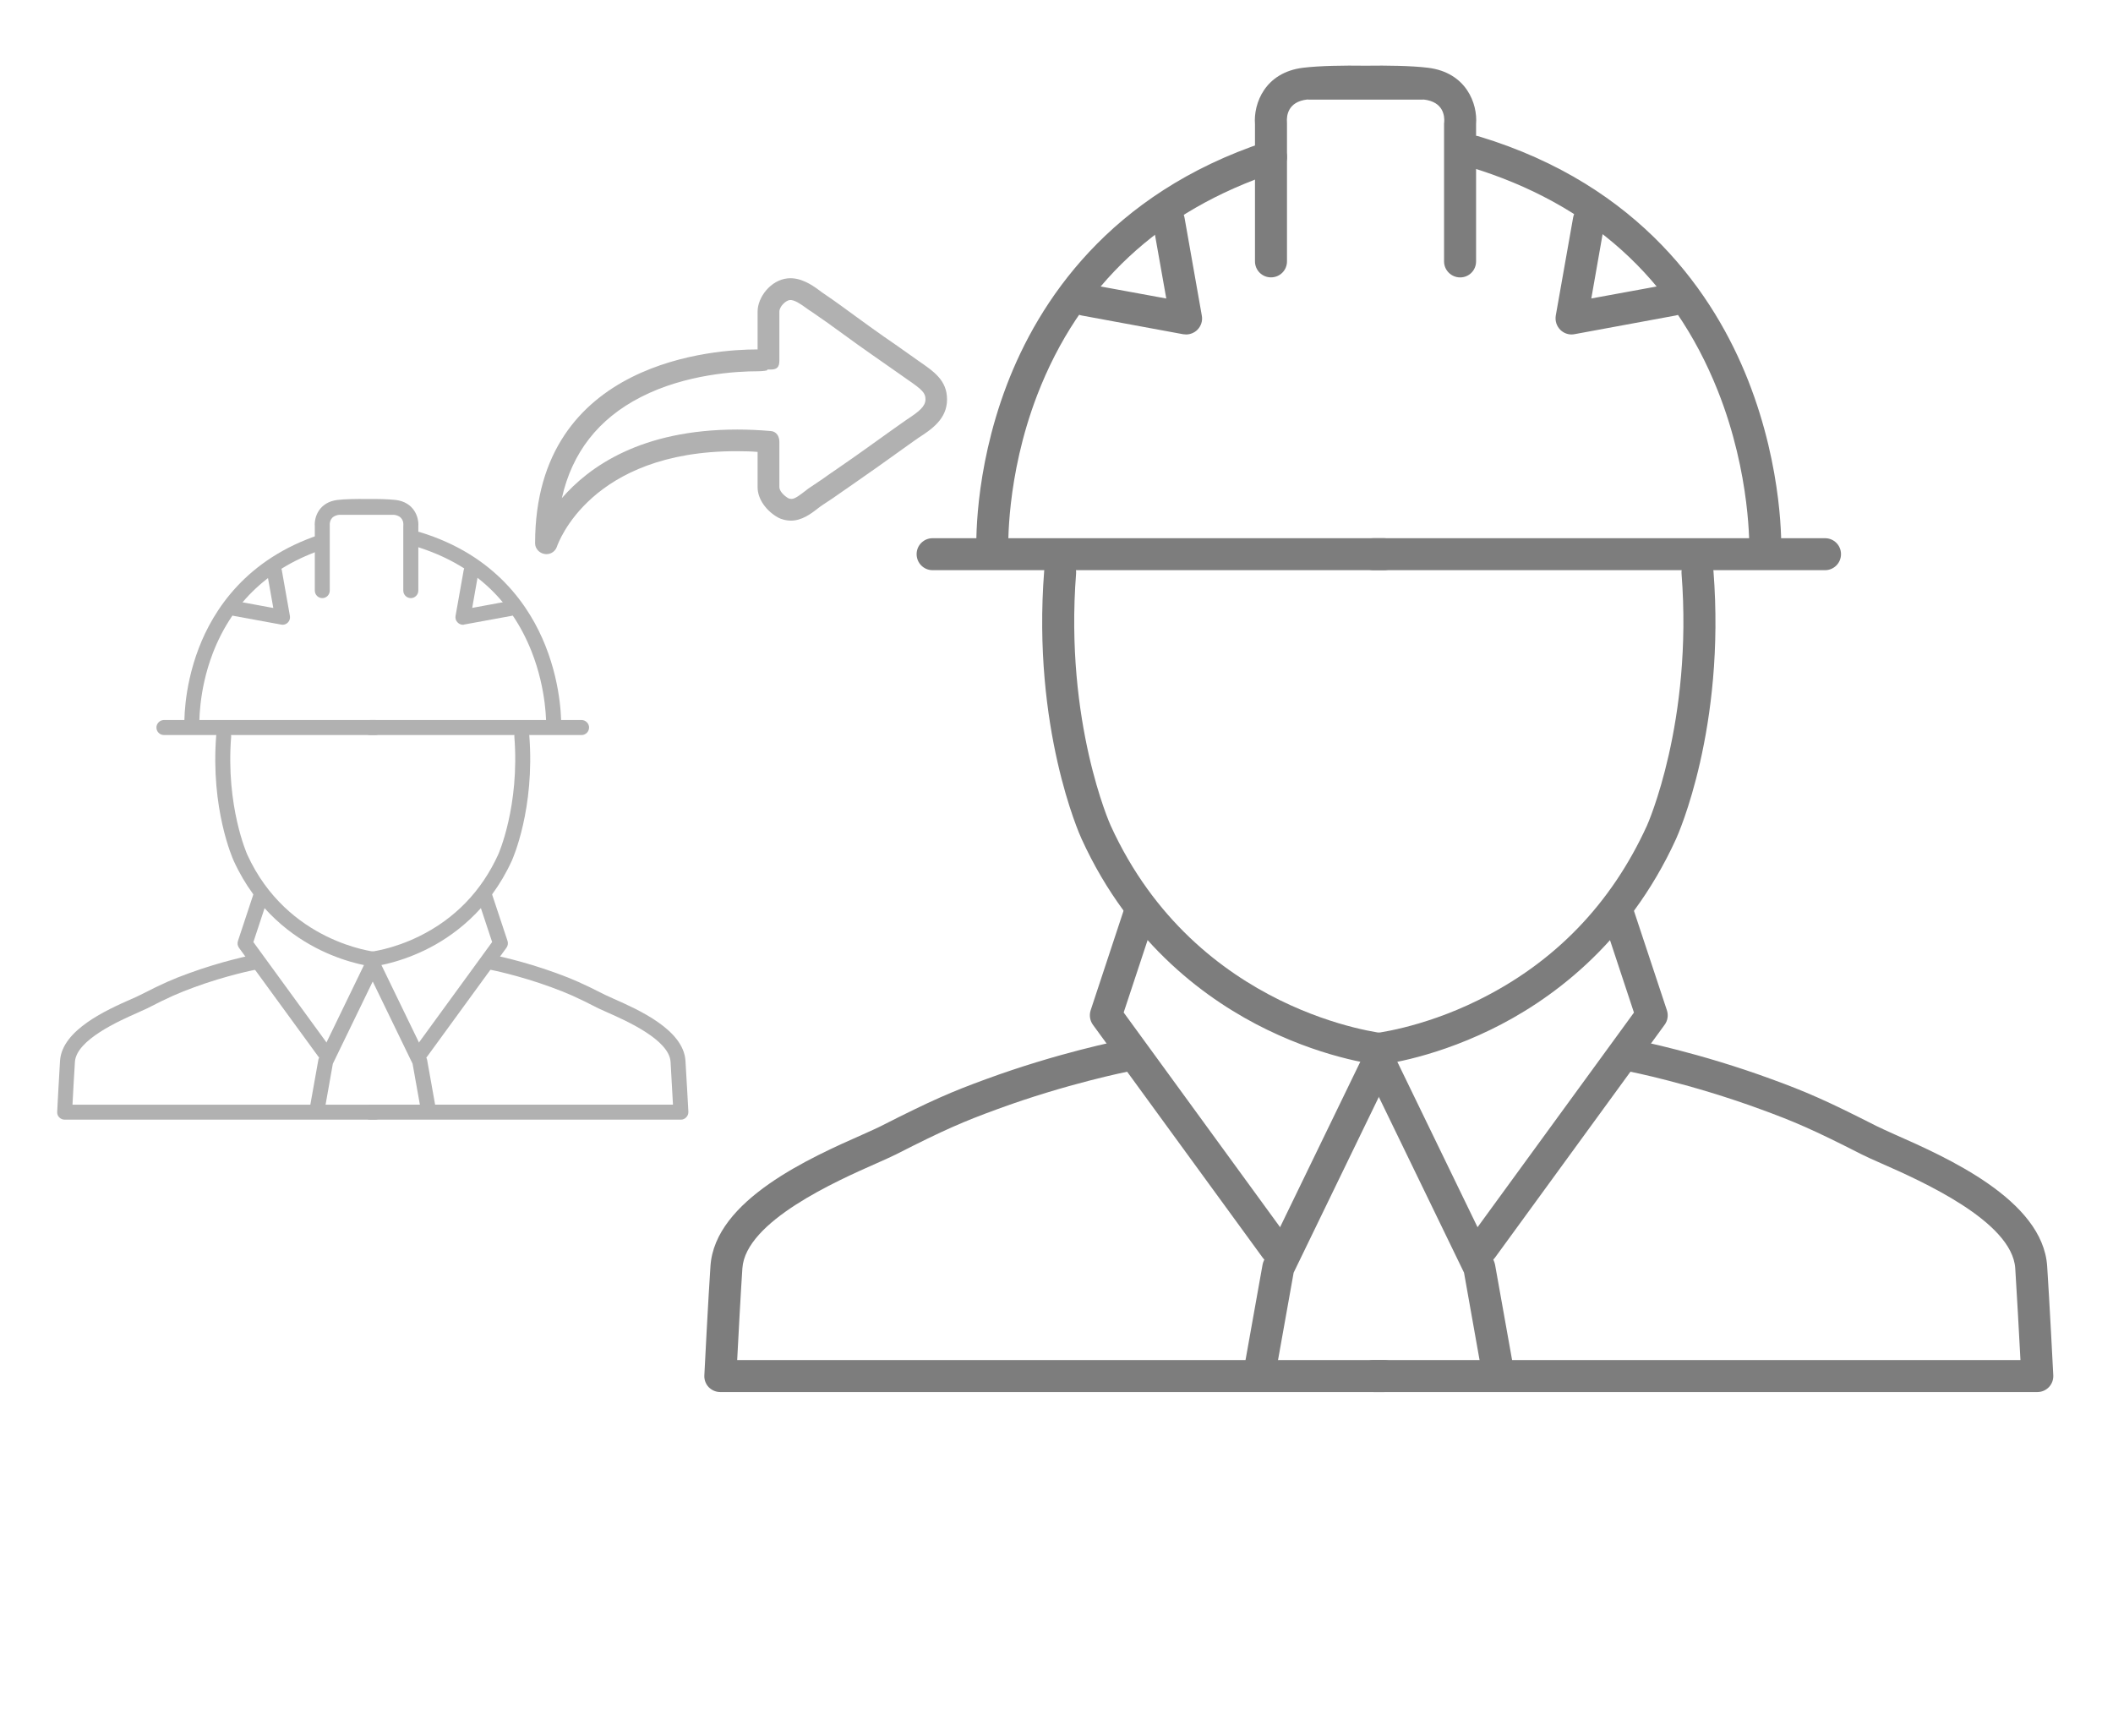 <?xml version="1.0" encoding="utf-8"?>
<!-- Generator: Adobe Illustrator 16.0.0, SVG Export Plug-In . SVG Version: 6.00 Build 0)  -->
<!DOCTYPE svg PUBLIC "-//W3C//DTD SVG 1.1//EN" "http://www.w3.org/Graphics/SVG/1.1/DTD/svg11.dtd">
<svg version="1.1" id="Layer_1" xmlns="http://www.w3.org/2000/svg" xmlns:xlink="http://www.w3.org/1999/xlink" x="0px" y="0px"
	 width="46.667px" height="38.333px" viewBox="0 0 46.667 38.333" enable-background="new 0 0 46.667 38.333" xml:space="preserve">
<g>
	<g>
		<g>
			<path fill="#7D7D7D" d="M44.998,30.745h-14.66c-0.196,0-0.354-0.158-0.354-0.354c0-0.196,0.157-0.353,0.354-0.353h14.285
				c-0.029-0.544-0.083-1.545-0.115-2.027c-0.069-1.039-2.089-1.933-2.953-2.314c-0.188-0.083-0.335-0.148-0.441-0.202
				c-1.074-0.548-1.499-0.729-2.229-0.995c-1.542-0.567-2.89-0.833-2.905-0.836c-0.191-0.036-0.316-0.221-0.278-0.414
				c0.036-0.192,0.223-0.315,0.414-0.278c0.056,0.011,1.419,0.278,3.011,0.863c0.762,0.278,1.199,0.467,2.307,1.03
				c0.089,0.046,0.236,0.11,0.406,0.188c1.146,0.506,3.275,1.446,3.373,2.911c0.046,0.685,0.135,2.392,0.135,2.41
				c0.005,0.097-0.029,0.191-0.096,0.262C45.185,30.705,45.095,30.745,44.998,30.745z"/>
			<path fill="#7D7D7D" d="M33.083,30.663c-0.167,0-0.315-0.122-0.347-0.293l-0.402-2.262l-2.314-4.773
				c-0.086-0.177-0.012-0.388,0.163-0.473c0.176-0.086,0.386-0.012,0.472,0.164l2.336,4.817c0.014,0.03,0.022,0.061,0.029,0.092
				l0.413,2.312c0.034,0.189-0.095,0.375-0.287,0.408C33.125,30.661,33.105,30.663,33.083,30.663z"/>
			<path fill="#7D7D7D" d="M32.734,27.92c-0.073,0-0.146-0.023-0.208-0.068c-0.158-0.114-0.192-0.335-0.079-0.493l3.64-4.995
				l-0.683-2.065c-0.061-0.186,0.04-0.385,0.225-0.446c0.187-0.06,0.385,0.039,0.445,0.226l0.741,2.236
				c0.036,0.108,0.017,0.228-0.051,0.319l-3.746,5.142C32.95,27.868,32.842,27.92,32.734,27.92z"/>
			<path fill="#7D7D7D" d="M40.308,12.593h-9.97c-0.196,0-0.354-0.158-0.354-0.354c0-0.195,0.157-0.352,0.354-0.352h9.97
				c0.194,0,0.352,0.156,0.352,0.352C40.66,12.435,40.502,12.593,40.308,12.593z"/>
			<path fill="#7D7D7D" d="M30.338,23.532c-0.181,0-0.335-0.136-0.353-0.319c-0.02-0.191,0.124-0.364,0.319-0.385
				c0.01-0.001,1.063-0.108,2.333-0.733c1.688-0.828,2.946-2.126,3.737-3.86c0.011-0.022,1.019-2.292,0.764-5.566
				c-0.015-0.194,0.131-0.364,0.326-0.379c0.192-0.017,0.364,0.128,0.379,0.325c0.269,3.464-0.781,5.815-0.826,5.913
				c-1.078,2.362-2.822,3.596-4.097,4.215c-1.382,0.673-2.502,0.783-2.55,0.789C30.36,23.532,30.348,23.532,30.338,23.532z"/>
			<path fill="#7D7D7D" d="M38.987,12.529c-0.004,0-0.009,0-0.014,0c-0.195-0.007-0.347-0.172-0.339-0.366l0,0
				c0-0.016,0.047-1.672-0.697-3.537c-0.985-2.475-2.83-4.137-5.479-4.938c-0.187-0.057-0.292-0.255-0.235-0.441
				c0.056-0.188,0.255-0.292,0.44-0.235c3.582,1.084,5.208,3.525,5.942,5.38c0.791,2.001,0.737,3.727,0.734,3.797
				C39.332,12.379,39.176,12.529,38.987,12.529z"/>
			<path fill="#7D7D7D" d="M34.708,7.387c-0.092,0-0.182-0.037-0.248-0.103c-0.082-0.083-0.118-0.197-0.1-0.313l0.383-2.164
				c0.034-0.19,0.218-0.319,0.409-0.286c0.192,0.035,0.32,0.219,0.285,0.409l-0.292,1.662l1.736-0.318
				c0.191-0.035,0.376,0.091,0.412,0.284c0.035,0.19-0.092,0.374-0.283,0.41l-2.238,0.413C34.751,7.384,34.73,7.387,34.708,7.387z"
				/>
		</g>
		<g>
			<path fill="#7D7D7D" d="M30.566,30.745H15.907c-0.098,0-0.188-0.04-0.256-0.109c-0.066-0.07-0.101-0.165-0.095-0.262
				c0-0.019,0.088-1.726,0.135-2.41c0.096-1.465,2.227-2.405,3.371-2.911c0.169-0.077,0.319-0.142,0.406-0.188
				c1.108-0.563,1.547-0.752,2.307-1.03c1.594-0.585,2.956-0.853,3.014-0.863c0.19-0.037,0.377,0.086,0.414,0.278
				c0.037,0.193-0.089,0.377-0.28,0.414c-0.013,0.003-1.365,0.27-2.904,0.836c-0.729,0.267-1.154,0.447-2.228,0.995
				c-0.108,0.054-0.255,0.119-0.441,0.202c-0.864,0.382-2.884,1.275-2.954,2.314c-0.033,0.482-0.087,1.483-0.115,2.027h14.286
				c0.196,0,0.354,0.156,0.354,0.353C30.92,30.587,30.762,30.745,30.566,30.745z"/>
			<path fill="#7D7D7D" d="M27.819,30.663c-0.021,0-0.042-0.002-0.063-0.008c-0.192-0.033-0.32-0.219-0.285-0.408l0.413-2.312
				c0.005-0.031,0.015-0.062,0.029-0.092l2.336-4.817c0.085-0.176,0.296-0.25,0.471-0.164c0.176,0.085,0.249,0.296,0.165,0.473
				l-2.314,4.773l-0.404,2.262C28.137,30.541,27.988,30.663,27.819,30.663z"/>
			<path fill="#7D7D7D" d="M28.17,27.92c-0.108,0-0.217-0.052-0.285-0.146l-3.748-5.142c-0.066-0.092-0.084-0.211-0.049-0.319
				l0.739-2.236c0.063-0.187,0.261-0.285,0.448-0.226c0.185,0.062,0.284,0.261,0.225,0.446l-0.683,2.065l3.639,4.995
				c0.115,0.158,0.081,0.379-0.078,0.493C28.314,27.896,28.243,27.92,28.17,27.92z"/>
			<path fill="#7D7D7D" d="M30.566,12.593h-9.97c-0.194,0-0.352-0.158-0.352-0.354c0-0.195,0.158-0.352,0.352-0.352h9.97
				c0.196,0,0.354,0.156,0.354,0.352C30.92,12.435,30.762,12.593,30.566,12.593z"/>
			<path fill="#7D7D7D" d="M30.566,23.532c-0.01,0-0.022,0-0.034-0.001c-0.044-0.006-1.166-0.116-2.548-0.789
				c-1.275-0.619-3.02-1.853-4.097-4.215c-0.046-0.098-1.094-2.449-0.826-5.913c0.016-0.197,0.186-0.342,0.379-0.325
				c0.195,0.015,0.34,0.185,0.326,0.379c-0.255,3.287,0.753,5.544,0.764,5.566c1.895,4.153,6.029,4.59,6.071,4.594
				c0.193,0.02,0.336,0.193,0.317,0.385C30.901,23.396,30.748,23.532,30.566,23.532z"/>
			<path fill="#7D7D7D" d="M21.916,12.529c-0.186,0-0.342-0.147-0.35-0.337c-0.004-0.07-0.074-1.739,0.672-3.695
				c0.694-1.816,2.249-4.22,5.72-5.367c0.187-0.06,0.386,0.041,0.448,0.226c0.062,0.186-0.039,0.385-0.225,0.446
				c-2.566,0.847-4.342,2.504-5.273,4.922c-0.701,1.823-0.639,3.42-0.637,3.436c0.008,0.194-0.143,0.359-0.338,0.369
				C21.928,12.529,21.922,12.529,21.916,12.529z"/>
			<path fill="#7D7D7D" d="M26.197,7.387c-0.023,0-0.043-0.003-0.065-0.005l-2.238-0.413c-0.192-0.036-0.319-0.22-0.284-0.41
				c0.035-0.193,0.221-0.319,0.413-0.284l1.735,0.318l-0.295-1.662c-0.032-0.19,0.097-0.374,0.288-0.409
				c0.192-0.033,0.376,0.096,0.41,0.286l0.382,2.164c0.021,0.115-0.016,0.229-0.099,0.313C26.378,7.35,26.287,7.387,26.197,7.387z"
				/>
			<path fill="#7D7D7D" d="M32.249,6.127c-0.194,0-0.356-0.156-0.356-0.354V2.725c0-0.012,0.002-0.021,0.004-0.034
				c0.008-0.128-0.017-0.441-0.448-0.492l0,0C31.436,2.199,31.42,2.2,31.405,2.2h-2.49c-0.016,0-0.031-0.001-0.046-0.002h-0.001
				c-0.43,0.051-0.454,0.364-0.445,0.497c0.001,0.013,0.001,0.018,0.001,0.029v3.048c0,0.198-0.157,0.354-0.354,0.354
				c-0.194,0-0.353-0.156-0.353-0.354V2.741c-0.035-0.45,0.217-1.143,1.066-1.245c0.365-0.044,0.889-0.052,1.376-0.045
				c0.485-0.007,1.012,0.001,1.376,0.045c0.85,0.103,1.102,0.795,1.065,1.245v3.031C32.601,5.971,32.443,6.127,32.249,6.127z"/>
		</g>
	</g>
	<g opacity="0.6">
		<g>
			<path fill="#7D7D7D" d="M15.038,24.729H8.18c-0.093,0-0.167-0.074-0.167-0.165c0-0.093,0.074-0.166,0.167-0.166h6.683
				c-0.013-0.254-0.039-0.723-0.053-0.948c-0.033-0.486-0.978-0.904-1.381-1.083c-0.088-0.039-0.156-0.069-0.208-0.094
				c-0.502-0.258-0.701-0.342-1.043-0.468c-0.72-0.265-1.352-0.389-1.358-0.389c-0.089-0.019-0.148-0.104-0.131-0.195
				c0.018-0.089,0.104-0.148,0.194-0.13c0.026,0.005,0.664,0.13,1.409,0.403c0.355,0.13,0.561,0.219,1.079,0.482
				c0.042,0.021,0.111,0.052,0.191,0.087c0.535,0.237,1.532,0.679,1.577,1.363c0.021,0.321,0.063,1.119,0.064,1.128
				c0.002,0.045-0.014,0.089-0.046,0.122C15.126,24.71,15.083,24.729,15.038,24.729z"/>
			<path fill="#7D7D7D" d="M9.464,24.689c-0.079,0-0.148-0.057-0.163-0.137l-0.189-1.059L8.03,21.261
				c-0.04-0.082-0.006-0.182,0.077-0.221c0.082-0.039,0.18-0.007,0.221,0.076L9.42,23.37c0.007,0.014,0.011,0.028,0.014,0.043
				l0.193,1.081c0.015,0.091-0.044,0.176-0.134,0.192C9.484,24.688,9.474,24.689,9.464,24.689z"/>
			<path fill="#7D7D7D" d="M9.3,23.406c-0.034,0-0.068-0.011-0.097-0.032c-0.074-0.054-0.09-0.158-0.037-0.23l1.703-2.338
				l-0.32-0.966c-0.027-0.087,0.02-0.18,0.105-0.208c0.087-0.029,0.18,0.017,0.208,0.104l0.347,1.046
				c0.017,0.051,0.007,0.107-0.023,0.149l-1.753,2.406C9.401,23.382,9.351,23.406,9.3,23.406z"/>
			<path fill="#7D7D7D" d="M12.845,16.234H8.18c-0.093,0-0.167-0.073-0.167-0.166c0-0.09,0.074-0.165,0.167-0.165h4.665
				c0.09,0,0.165,0.075,0.165,0.165C13.009,16.161,12.935,16.234,12.845,16.234z"/>
			<path fill="#7D7D7D" d="M8.18,21.354c-0.086,0-0.157-0.064-0.166-0.15c-0.008-0.09,0.058-0.171,0.149-0.18
				c0.005,0,0.497-0.052,1.091-0.343c0.79-0.388,1.378-0.995,1.749-1.807c0.005-0.009,0.477-1.072,0.357-2.604
				c-0.007-0.091,0.062-0.171,0.152-0.178c0.09-0.008,0.17,0.061,0.178,0.152c0.125,1.62-0.366,2.72-0.386,2.766
				c-0.505,1.105-1.32,1.684-1.917,1.974c-0.647,0.313-1.171,0.366-1.194,0.368C8.19,21.354,8.184,21.354,8.18,21.354z"/>
			<path fill="#7D7D7D" d="M12.227,16.204c-0.002,0-0.005,0-0.006,0c-0.092-0.002-0.164-0.08-0.159-0.171l0,0
				c0-0.007,0.022-0.781-0.326-1.655c-0.461-1.158-1.324-1.935-2.564-2.312c-0.087-0.025-0.136-0.117-0.11-0.205
				c0.026-0.087,0.12-0.138,0.207-0.11c1.676,0.508,2.436,1.648,2.78,2.518c0.37,0.935,0.346,1.743,0.344,1.777
				C12.388,16.136,12.314,16.204,12.227,16.204z"/>
			<path fill="#7D7D7D" d="M10.225,13.799c-0.043,0-0.085-0.018-0.117-0.05c-0.039-0.036-0.056-0.092-0.047-0.145l0.18-1.013
				c0.017-0.089,0.101-0.15,0.191-0.134c0.09,0.016,0.15,0.101,0.134,0.191l-0.137,0.778l0.813-0.15
				c0.09-0.017,0.176,0.044,0.193,0.134c0.015,0.089-0.044,0.176-0.133,0.191l-1.048,0.192
				C10.244,13.798,10.234,13.799,10.225,13.799z"/>
		</g>
		<g>
			<path fill="#7D7D7D" d="M8.286,24.729H1.427c-0.045,0-0.088-0.019-0.12-0.052S1.26,24.6,1.263,24.555
				c0-0.009,0.042-0.807,0.063-1.128c0.046-0.685,1.042-1.126,1.578-1.363c0.08-0.035,0.148-0.065,0.189-0.087
				c0.519-0.264,0.725-0.353,1.08-0.482c0.746-0.273,1.383-0.398,1.41-0.403c0.089-0.019,0.176,0.041,0.193,0.13
				c0.017,0.091-0.041,0.177-0.131,0.195c-0.006,0-0.639,0.124-1.359,0.389c-0.341,0.126-0.54,0.21-1.042,0.468
				c-0.05,0.024-0.12,0.055-0.207,0.094c-0.404,0.179-1.349,0.597-1.382,1.083c-0.015,0.226-0.041,0.694-0.054,0.948h6.685
				c0.092,0,0.166,0.073,0.166,0.166C8.452,24.654,8.378,24.729,8.286,24.729z"/>
			<path fill="#7D7D7D" d="M7,24.689c-0.01,0-0.02-0.001-0.029-0.003c-0.09-0.017-0.15-0.102-0.134-0.192l0.193-1.081
				c0.002-0.015,0.007-0.029,0.013-0.043l1.092-2.254c0.041-0.083,0.14-0.115,0.222-0.076c0.082,0.039,0.117,0.139,0.077,0.221
				l-1.083,2.233l-0.188,1.059C7.149,24.633,7.08,24.689,7,24.689z"/>
			<path fill="#7D7D7D" d="M7.165,23.406c-0.051,0-0.101-0.024-0.133-0.068l-1.755-2.406c-0.029-0.042-0.04-0.099-0.022-0.149
				l0.346-1.046c0.029-0.088,0.123-0.134,0.209-0.104c0.087,0.028,0.133,0.121,0.105,0.208l-0.319,0.966l1.703,2.338
				c0.053,0.072,0.037,0.177-0.037,0.23C7.232,23.396,7.199,23.406,7.165,23.406z"/>
			<path fill="#7D7D7D" d="M8.286,16.234H3.621c-0.091,0-0.166-0.073-0.166-0.166c0-0.09,0.075-0.165,0.166-0.165h4.665
				c0.092,0,0.166,0.075,0.166,0.165C8.452,16.161,8.378,16.234,8.286,16.234z"/>
			<path fill="#7D7D7D" d="M8.286,21.354c-0.004,0-0.01,0-0.017-0.001c-0.021-0.002-0.545-0.055-1.191-0.368
				c-0.597-0.29-1.413-0.868-1.917-1.974c-0.021-0.046-0.512-1.146-0.386-2.766c0.006-0.092,0.086-0.16,0.178-0.152
				c0.09,0.007,0.158,0.087,0.152,0.178c-0.121,1.537,0.352,2.594,0.356,2.604c0.887,1.942,2.82,2.148,2.841,2.149
				c0.09,0.009,0.157,0.09,0.148,0.18C8.442,21.289,8.371,21.354,8.286,21.354z"/>
			<path fill="#7D7D7D" d="M4.238,16.204c-0.087,0-0.161-0.068-0.165-0.156c-0.001-0.034-0.034-0.814,0.316-1.73
				c0.324-0.849,1.051-1.973,2.676-2.51c0.087-0.028,0.18,0.018,0.208,0.104c0.029,0.087-0.019,0.18-0.104,0.209
				c-1.202,0.396-2.031,1.172-2.468,2.303c-0.328,0.853-0.298,1.601-0.297,1.608c0.003,0.091-0.067,0.168-0.157,0.172
				C4.245,16.204,4.241,16.204,4.238,16.204z"/>
			<path fill="#7D7D7D" d="M6.241,13.799c-0.01,0-0.021-0.001-0.03-0.004l-1.047-0.192c-0.09-0.016-0.149-0.103-0.133-0.191
				c0.016-0.09,0.102-0.15,0.193-0.134l0.812,0.15l-0.138-0.778c-0.017-0.091,0.044-0.176,0.134-0.191
				c0.09-0.017,0.176,0.045,0.192,0.134l0.179,1.013c0.009,0.053-0.008,0.108-0.047,0.145C6.326,13.781,6.284,13.799,6.241,13.799z"
				/>
			<path fill="#7D7D7D" d="M9.073,13.21c-0.091,0-0.166-0.074-0.166-0.166v-1.426c0-0.006,0.001-0.011,0.001-0.017
				c0.004-0.06-0.007-0.206-0.208-0.231l0,0c-0.007,0.001-0.014,0.001-0.021,0.001H7.512c-0.007,0-0.013,0-0.02-0.001H7.491
				c-0.201,0.025-0.212,0.172-0.208,0.233c0,0.006,0,0.009,0,0.015v1.426c0,0.092-0.074,0.166-0.165,0.166
				c-0.091,0-0.165-0.074-0.165-0.166v-1.419c-0.018-0.212,0.101-0.534,0.499-0.583c0.17-0.02,0.416-0.024,0.644-0.021
				c0.227-0.003,0.473,0.002,0.644,0.021c0.396,0.049,0.515,0.371,0.499,0.583v1.419C9.238,13.136,9.164,13.21,9.073,13.21z"/>
		</g>
	</g>
	<path opacity="0.6" fill="#7D7D7D" d="M20.298,7.979l-0.194-0.137c-0.193-0.137-0.386-0.274-0.583-0.408
		c-0.206-0.143-0.412-0.294-0.612-0.439c-0.231-0.169-0.468-0.344-0.71-0.507c-0.034-0.021-0.066-0.047-0.101-0.073
		c-0.173-0.129-0.425-0.295-0.702-0.267c-0.374,0.036-0.664,0.416-0.664,0.733v0.837c0,0-0.01,0-0.033,0
		c-0.818,0-4.881,0.206-4.881,4.281c0,0.117,0.092,0.217,0.208,0.236c0.013,0.002,0.031,0.004,0.043,0.004
		c0.1,0,0.195-0.063,0.229-0.161c0.03-0.087,0.747-2.113,3.966-2.113c0.162,0,0.349,0.005,0.468,0.016v0.781
		c0,0.261,0.192,0.52,0.443,0.663c0.087,0.049,0.195,0.074,0.292,0.074c0.238,0,0.438-0.146,0.591-0.267
		c0.041-0.031,0.084-0.063,0.121-0.087c0.142-0.091,0.286-0.189,0.421-0.286c0.07-0.048,0.139-0.097,0.208-0.144
		c0.376-0.259,0.755-0.53,1.12-0.792l0.105-0.075c0.046-0.034,0.096-0.067,0.143-0.102c0.04-0.026,0.08-0.056,0.113-0.079
		c0.28-0.182,0.627-0.409,0.627-0.846C20.916,8.401,20.626,8.206,20.298,7.979L20.298,7.979z M20.018,9.273
		c-0.038,0.028-0.076,0.055-0.115,0.081c-0.05,0.035-0.102,0.07-0.15,0.106l-0.104,0.074c-0.364,0.261-0.739,0.531-1.11,0.786
		c-0.071,0.049-0.141,0.098-0.212,0.146c-0.132,0.094-0.268,0.189-0.402,0.276c-0.052,0.032-0.104,0.071-0.152,0.11
		c-0.09,0.069-0.213,0.167-0.288,0.167c-0.008,0-0.052-0.003-0.071-0.013c-0.098-0.055-0.201-0.161-0.201-0.246V9.759
		c0-0.124-0.065-0.229-0.189-0.239c-0.259-0.022-0.5-0.033-0.743-0.033c-2.122,0-3.273,0.823-3.872,1.515
		c0.224-1.005,0.808-1.753,1.742-2.231c1.003-0.515,2.138-0.571,2.578-0.571c0.127,0,0.203-0.018,0.207-0.018
		c0.005,0,0.012-0.021,0.017-0.021h0.08c0.133,0,0.18-0.063,0.18-0.194V6.882c0-0.11,0.139-0.247,0.233-0.256
		c0.095-0.007,0.238,0.088,0.353,0.173c0.04,0.031,0.087,0.061,0.126,0.086c0.234,0.159,0.474,0.33,0.701,0.497
		c0.203,0.147,0.413,0.301,0.625,0.447c0.193,0.134,0.386,0.27,0.579,0.405l0.197,0.139c0.351,0.239,0.413,0.307,0.413,0.45
		C20.436,8.975,20.309,9.084,20.018,9.273L20.018,9.273z M20.018,9.273"/>
</g>
</svg>
